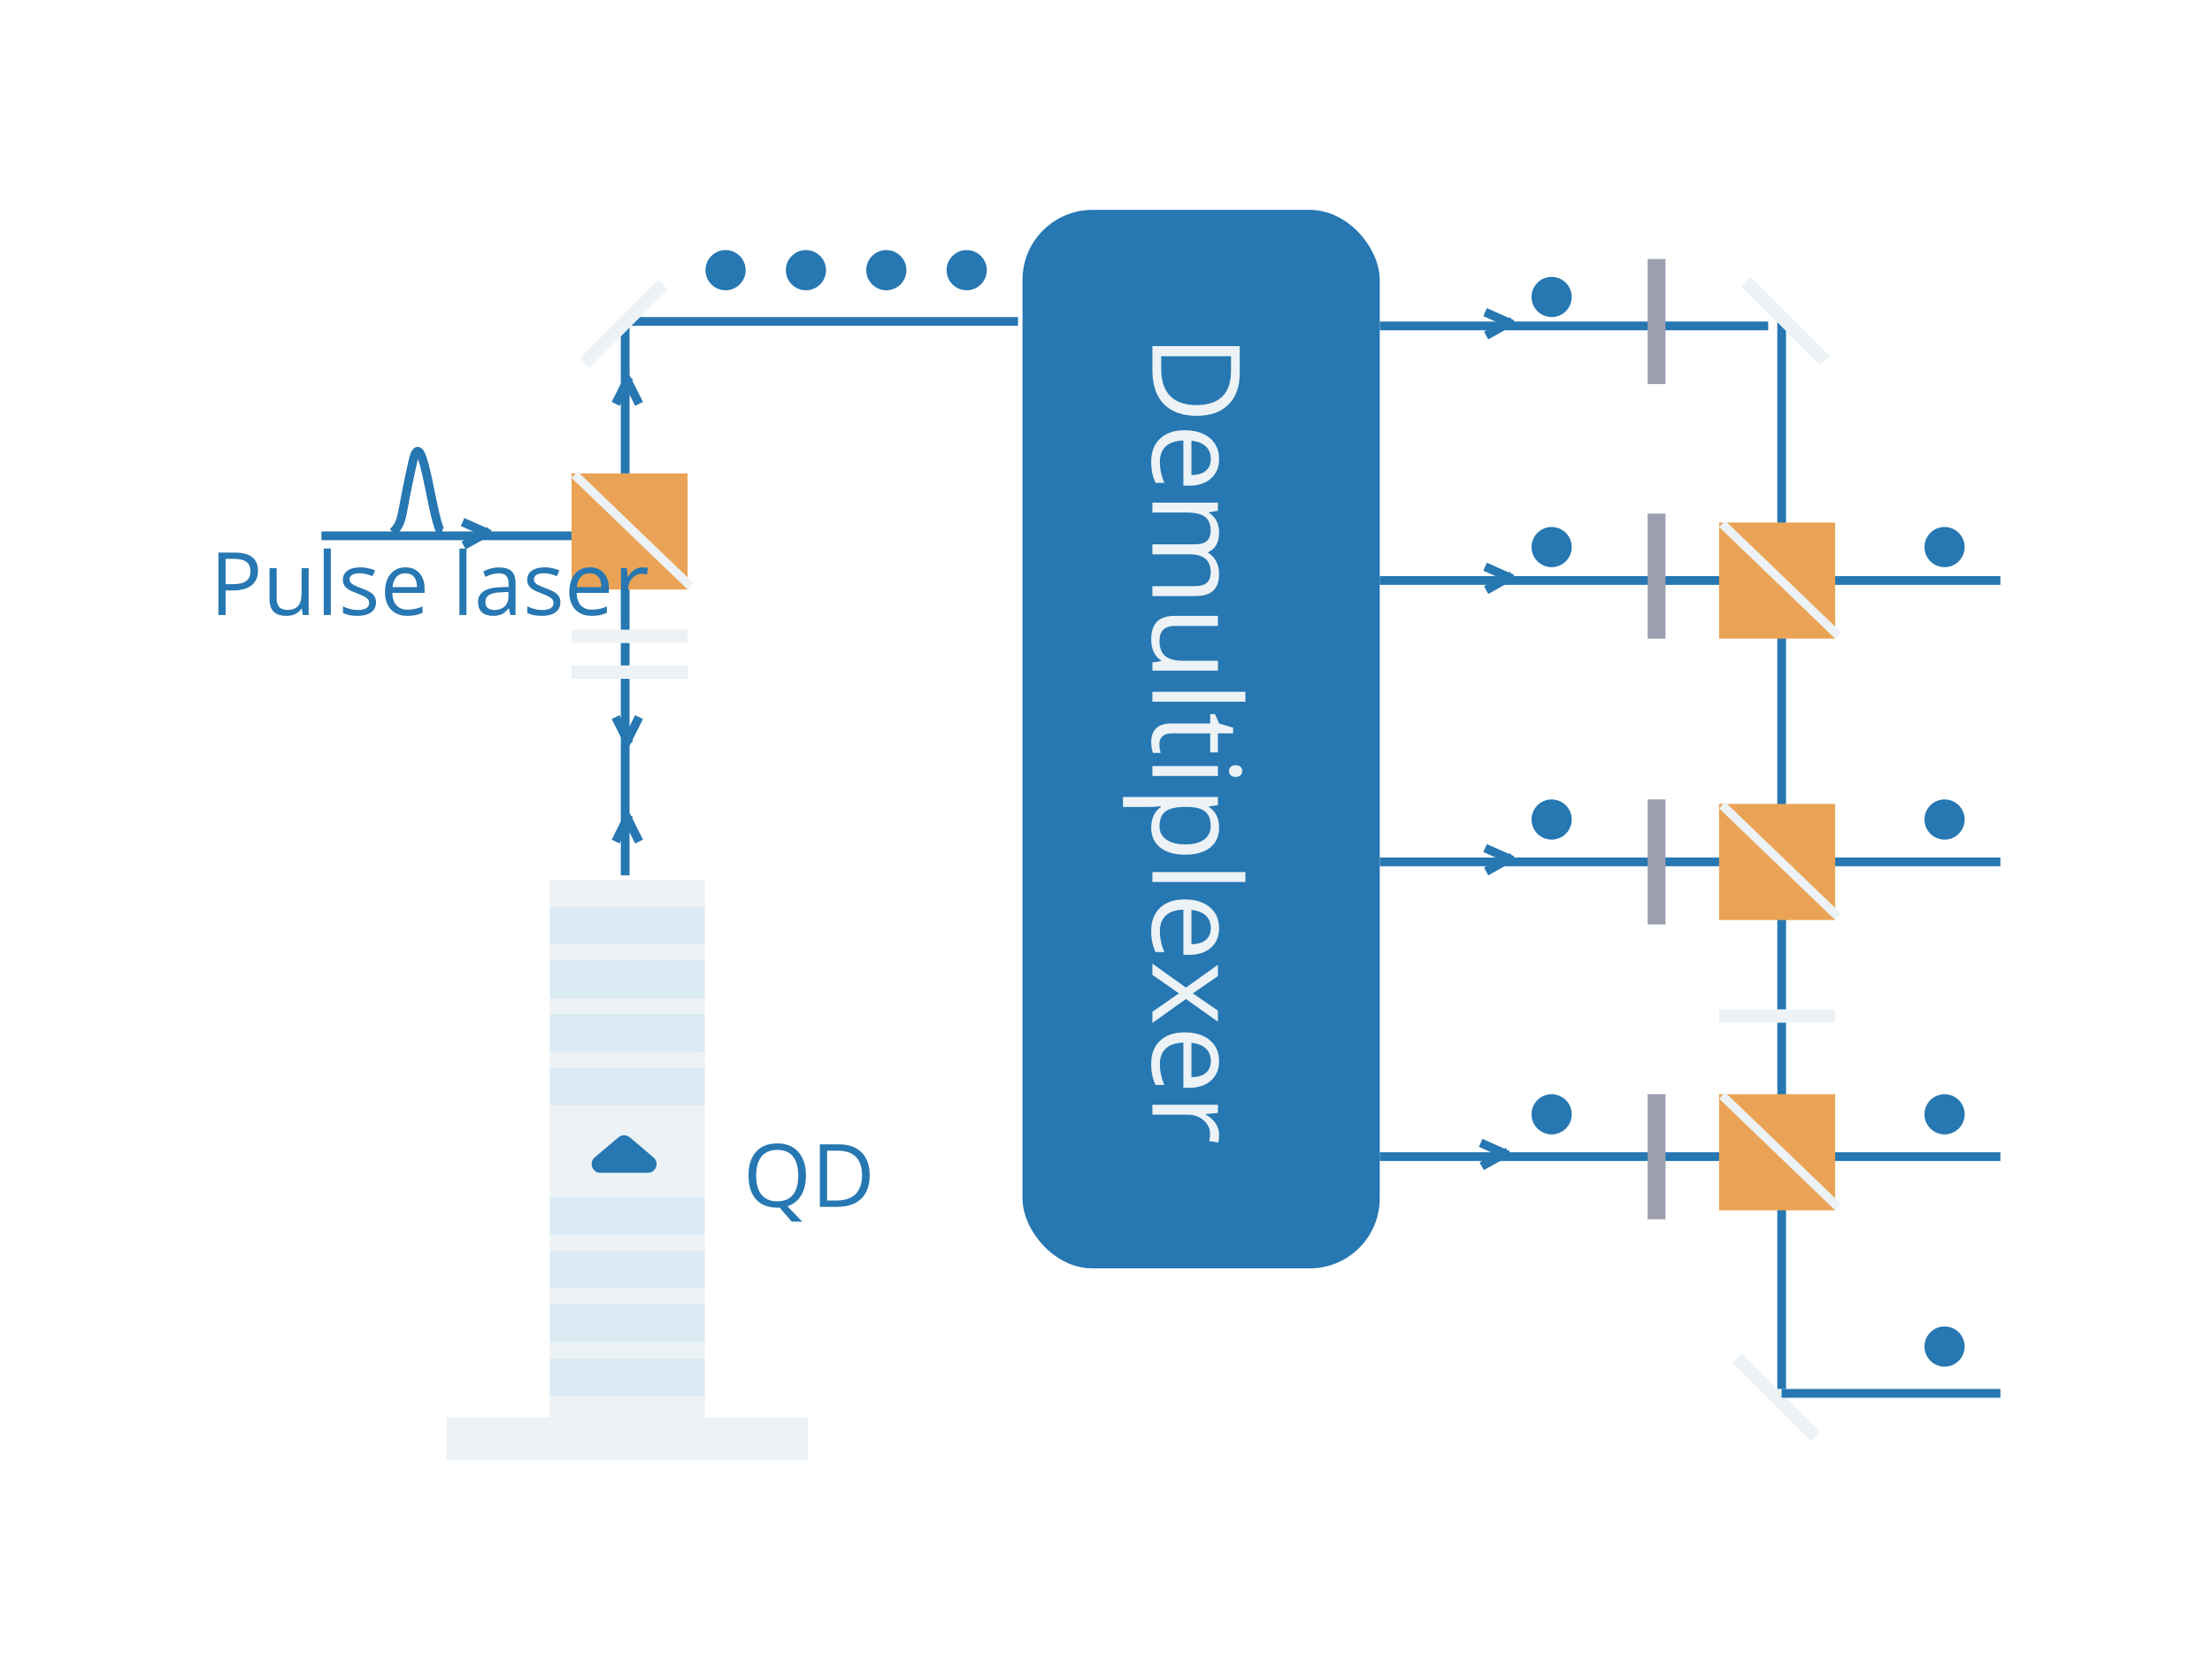 <svg width="253" height="191" viewBox="0 0 253 191" fill="none" xmlns="http://www.w3.org/2000/svg">
<g filter="url(#filter0_d_447:524)">
<path d="M44.939 56.867C46.216 55.59 45.785 54.99 47.237 48.695C48.357 43.844 49.536 56.611 50.557 56.867" stroke="#2677B2"/>
<rect x="62.887" y="96.607" width="17.729" height="61.475" fill="#ECF2F5"/>
<rect x="62.887" y="99.681" width="17.729" height="4.303" fill="#47A0E1" fill-opacity="0.1"/>
<rect x="62.887" y="105.828" width="17.729" height="4.303" fill="#47A0E1" fill-opacity="0.1"/>
<rect x="62.887" y="111.976" width="17.729" height="4.303" fill="#47A0E1" fill-opacity="0.1"/>
<rect x="62.887" y="118.123" width="17.729" height="4.303" fill="#47A0E1" fill-opacity="0.1"/>
<rect x="62.887" y="132.877" width="17.729" height="4.303" fill="#47A0E1" fill-opacity="0.1"/>
<rect x="62.887" y="139.025" width="17.729" height="4.303" fill="#47A0E1" fill-opacity="0.1"/>
<rect x="62.887" y="145.172" width="17.729" height="4.303" fill="#47A0E1" fill-opacity="0.1"/>
<rect x="62.887" y="151.32" width="17.729" height="4.303" fill="#47A0E1" fill-opacity="0.1"/>
<path d="M70.736 126.049C71.109 125.732 71.656 125.732 72.029 126.049L74.741 128.348C75.451 128.95 75.026 130.111 74.095 130.111H68.67C67.739 130.111 67.314 128.95 68.024 128.348L70.736 126.049Z" fill="#2677B2"/>
<rect x="51.068" y="158.082" width="41.368" height="4.918" fill="#ECF2F5"/>
<rect x="65.368" y="50.132" width="13.279" height="13.279" fill="#EAA356"/>
<line x1="65.715" y1="50.282" x2="78.993" y2="63.05" stroke="#ECF2F5"/>
<circle cx="82.987" cy="26.895" r="2.298" fill="#2677B2"/>
<circle cx="92.18" cy="26.895" r="2.298" fill="#2677B2"/>
<circle cx="101.373" cy="26.895" r="2.298" fill="#2677B2"/>
<circle cx="110.566" cy="26.895" r="2.298" fill="#2677B2"/>
<circle cx="177.47" cy="29.959" r="2.298" fill="#2677B2"/>
<circle cx="177.47" cy="58.559" r="2.298" fill="#2677B2"/>
<circle cx="177.47" cy="89.713" r="2.298" fill="#2677B2"/>
<circle cx="177.47" cy="123.42" r="2.298" fill="#2677B2"/>
<circle cx="222.412" cy="58.559" r="2.298" fill="#2677B2"/>
<circle cx="222.412" cy="89.713" r="2.298" fill="#2677B2"/>
<circle cx="222.412" cy="123.42" r="2.298" fill="#2677B2"/>
<circle cx="222.412" cy="149.977" r="2.298" fill="#2677B2"/>
<rect width="12.711" height="1.532" transform="matrix(-0.707 -0.707 -0.707 0.707 208.225 159.731)" fill="#ECF2F5"/>
<line x1="71.507" y1="96.096" x2="71.507" y2="63.411" stroke="#2677B2"/>
<line x1="71.507" y1="50.132" x2="71.507" y2="32.257" stroke="#2677B2"/>
<line x1="203.782" y1="154.829" x2="203.782" y2="32.768" stroke="#2677B2"/>
<line x1="116.439" y1="32.757" x2="72.007" y2="32.757" stroke="#2677B2"/>
<line x1="202.239" y1="33.268" x2="157.807" y2="33.268" stroke="#2677B2"/>
<line x1="228.796" y1="62.379" x2="157.807" y2="62.379" stroke="#2677B2"/>
<line x1="65.368" y1="57.271" x2="36.768" y2="57.271" stroke="#2677B2"/>
<line x1="228.796" y1="94.554" x2="157.807" y2="94.554" stroke="#2677B2"/>
<line x1="228.796" y1="128.261" x2="157.807" y2="128.261" stroke="#2677B2"/>
<line x1="228.796" y1="155.329" x2="203.771" y2="155.329" stroke="#2677B2"/>
<line x1="70.412" y1="77.998" x2="71.944" y2="81.062" stroke="#2677B2"/>
<line y1="-0.5" x2="3.426" y2="-0.5" transform="matrix(-0.447 0.894 0.894 0.447 73.539 78.221)" stroke="#2677B2"/>
<line y1="-0.5" x2="3.426" y2="-0.5" transform="matrix(0.447 -0.894 -0.894 -0.447 69.964 92.011)" stroke="#2677B2"/>
<line x1="73.092" y1="92.234" x2="71.56" y2="89.17" stroke="#2677B2"/>
<line y1="-0.5" x2="3.426" y2="-0.5" transform="matrix(0.447 -0.894 -0.894 -0.447 69.964 41.961)" stroke="#2677B2"/>
<line x1="73.092" y1="42.184" x2="71.56" y2="39.12" stroke="#2677B2"/>
<line y1="-0.5" x2="3.426" y2="-0.5" transform="matrix(0.913 0.407 0.407 -0.913 170.064 31.236)" stroke="#2677B2"/>
<line x1="169.979" y1="34.37" x2="172.973" y2="32.704" stroke="#2677B2"/>
<line y1="-0.5" x2="3.426" y2="-0.5" transform="matrix(0.913 0.407 0.407 -0.913 170.064 60.346)" stroke="#2677B2"/>
<line x1="169.979" y1="63.481" x2="172.973" y2="61.815" stroke="#2677B2"/>
<line y1="-0.5" x2="3.426" y2="-0.5" transform="matrix(0.913 0.407 0.407 -0.913 53.111 55.239)" stroke="#2677B2"/>
<line x1="53.026" y1="58.374" x2="56.019" y2="56.708" stroke="#2677B2"/>
<line y1="-0.5" x2="3.426" y2="-0.5" transform="matrix(0.913 0.407 0.407 -0.913 170.064 92.521)" stroke="#2677B2"/>
<line x1="169.979" y1="95.656" x2="172.973" y2="93.99" stroke="#2677B2"/>
<line y1="-0.5" x2="3.426" y2="-0.5" transform="matrix(0.913 0.407 0.407 -0.913 169.554 126.229)" stroke="#2677B2"/>
<line x1="169.469" y1="129.363" x2="172.462" y2="127.697" stroke="#2677B2"/>
<rect x="116.95" y="20" width="40.857" height="121.039" rx="8" fill="#2677B2"/>
<rect x="66.308" y="36.997" width="12.711" height="1.532" transform="rotate(-45 66.308 36.997)" fill="#ECF2F5"/>
<rect x="196.621" y="55.75" width="13.279" height="13.279" fill="#EAA356"/>
<line x1="196.968" y1="55.9" x2="210.247" y2="68.668" stroke="#ECF2F5"/>
<rect x="196.621" y="87.925" width="13.279" height="13.279" fill="#EAA356"/>
<line x1="196.968" y1="88.075" x2="210.247" y2="100.843" stroke="#ECF2F5"/>
<rect x="196.621" y="121.121" width="13.279" height="13.279" fill="#EAA356"/>
<line x1="196.968" y1="121.272" x2="210.247" y2="134.04" stroke="#ECF2F5"/>
<rect x="65.368" y="72.093" width="13.279" height="1.532" fill="#ECF2F5"/>
<rect x="196.621" y="111.418" width="13.279" height="1.532" fill="#ECF2F5"/>
<rect x="65.368" y="68.007" width="13.279" height="1.532" fill="#ECF2F5"/>
<rect width="12.711" height="1.532" transform="matrix(-0.707 -0.707 -0.707 0.707 209.246 36.649)" fill="#ECF2F5"/>
<rect x="188.45" y="25.618" width="2.043" height="14.3" fill="#9B9FB0"/>
<rect x="188.45" y="54.729" width="2.043" height="14.3" fill="#9B9FB0"/>
<rect x="188.45" y="87.414" width="2.043" height="14.3" fill="#9B9FB0"/>
<rect x="188.45" y="121.121" width="2.043" height="14.3" fill="#9B9FB0"/>
<path d="M29.508 61.266C29.508 61.989 29.26 62.546 28.766 62.936C28.274 63.324 27.569 63.517 26.651 63.517H25.811V66.325H24.981V59.186H26.832C28.616 59.186 29.508 59.88 29.508 61.266ZM25.811 62.804H26.559C27.294 62.804 27.826 62.686 28.155 62.448C28.484 62.21 28.648 61.83 28.648 61.306C28.648 60.834 28.494 60.482 28.185 60.251C27.875 60.02 27.394 59.904 26.739 59.904H25.811V62.804ZM31.646 60.973V64.445C31.646 64.881 31.746 65.207 31.944 65.422C32.143 65.636 32.454 65.744 32.877 65.744C33.437 65.744 33.845 65.591 34.102 65.285C34.363 64.979 34.493 64.479 34.493 63.786V60.973H35.304V66.325H34.635L34.518 65.607H34.474C34.308 65.871 34.077 66.073 33.78 66.213C33.487 66.353 33.152 66.423 32.774 66.423C32.123 66.423 31.635 66.268 31.31 65.959C30.987 65.65 30.826 65.155 30.826 64.474V60.973H31.646ZM37.838 66.325H37.027V58.727H37.838V66.325ZM43.009 64.865C43.009 65.363 42.823 65.747 42.452 66.017C42.081 66.288 41.56 66.423 40.89 66.423C40.18 66.423 39.627 66.31 39.23 66.086V65.334C39.487 65.464 39.762 65.567 40.055 65.641C40.351 65.716 40.636 65.754 40.909 65.754C41.332 65.754 41.658 65.687 41.886 65.553C42.114 65.417 42.227 65.21 42.227 64.933C42.227 64.725 42.136 64.548 41.954 64.401C41.775 64.251 41.423 64.076 40.899 63.874C40.401 63.688 40.047 63.527 39.835 63.39C39.627 63.251 39.47 63.093 39.366 62.917C39.265 62.741 39.215 62.531 39.215 62.287C39.215 61.851 39.392 61.507 39.747 61.257C40.102 61.003 40.589 60.876 41.207 60.876C41.783 60.876 42.346 60.993 42.897 61.227L42.608 61.886C42.071 61.665 41.585 61.554 41.148 61.554C40.764 61.554 40.475 61.615 40.279 61.735C40.084 61.856 39.986 62.022 39.986 62.233C39.986 62.376 40.022 62.498 40.094 62.599C40.169 62.7 40.287 62.796 40.45 62.888C40.613 62.979 40.925 63.111 41.388 63.283C42.023 63.514 42.45 63.747 42.672 63.981C42.897 64.216 43.009 64.51 43.009 64.865ZM46.593 66.423C45.802 66.423 45.177 66.182 44.718 65.7C44.262 65.218 44.034 64.549 44.034 63.693C44.034 62.831 44.246 62.145 44.669 61.638C45.095 61.13 45.667 60.876 46.383 60.876C47.053 60.876 47.584 61.097 47.975 61.54C48.365 61.979 48.56 62.56 48.56 63.283V63.796H44.874C44.89 64.424 45.048 64.901 45.348 65.226C45.65 65.552 46.075 65.715 46.622 65.715C47.198 65.715 47.768 65.594 48.331 65.353V66.076C48.045 66.2 47.773 66.288 47.516 66.34C47.262 66.395 46.954 66.423 46.593 66.423ZM46.373 61.554C45.943 61.554 45.6 61.694 45.343 61.974C45.089 62.254 44.939 62.642 44.894 63.136H47.691C47.691 62.626 47.578 62.235 47.35 61.965C47.122 61.691 46.796 61.554 46.373 61.554ZM53.355 66.325H52.545V58.727H53.355V66.325ZM58.365 66.325L58.204 65.563H58.165C57.898 65.899 57.631 66.126 57.364 66.247C57.101 66.364 56.77 66.423 56.373 66.423C55.842 66.423 55.426 66.286 55.123 66.013C54.824 65.739 54.674 65.35 54.674 64.846C54.674 63.765 55.538 63.198 57.267 63.146L58.175 63.117V62.785C58.175 62.365 58.084 62.056 57.901 61.857C57.722 61.655 57.434 61.554 57.037 61.554C56.591 61.554 56.087 61.691 55.523 61.965L55.274 61.344C55.538 61.201 55.826 61.089 56.139 61.008C56.454 60.926 56.77 60.886 57.086 60.886C57.724 60.886 58.196 61.027 58.502 61.31C58.811 61.594 58.966 62.048 58.966 62.673V66.325H58.365ZM56.534 65.754C57.039 65.754 57.434 65.615 57.721 65.339C58.01 65.062 58.155 64.675 58.155 64.177V63.693L57.345 63.727C56.7 63.75 56.235 63.851 55.948 64.03C55.665 64.206 55.523 64.481 55.523 64.855C55.523 65.148 55.611 65.371 55.787 65.524C55.966 65.677 56.215 65.754 56.534 65.754ZM64.093 64.865C64.093 65.363 63.907 65.747 63.536 66.017C63.165 66.288 62.644 66.423 61.974 66.423C61.264 66.423 60.711 66.31 60.313 66.086V65.334C60.571 65.464 60.846 65.567 61.139 65.641C61.435 65.716 61.72 65.754 61.993 65.754C62.416 65.754 62.742 65.687 62.97 65.553C63.198 65.417 63.312 65.21 63.312 64.933C63.312 64.725 63.22 64.548 63.038 64.401C62.859 64.251 62.508 64.076 61.983 63.874C61.485 63.688 61.13 63.527 60.919 63.39C60.711 63.251 60.554 63.093 60.45 62.917C60.349 62.741 60.299 62.531 60.299 62.287C60.299 61.851 60.476 61.507 60.831 61.257C61.186 61.003 61.672 60.876 62.291 60.876C62.867 60.876 63.43 60.993 63.98 61.227L63.692 61.886C63.155 61.665 62.669 61.554 62.232 61.554C61.848 61.554 61.559 61.615 61.363 61.735C61.168 61.856 61.07 62.022 61.07 62.233C61.07 62.376 61.106 62.498 61.178 62.599C61.253 62.7 61.371 62.796 61.534 62.888C61.697 62.979 62.009 63.111 62.472 63.283C63.106 63.514 63.535 63.747 63.756 63.981C63.98 64.216 64.093 64.51 64.093 64.865ZM67.677 66.423C66.886 66.423 66.261 66.182 65.802 65.7C65.346 65.218 65.118 64.549 65.118 63.693C65.118 62.831 65.33 62.145 65.753 61.638C66.179 61.13 66.751 60.876 67.467 60.876C68.137 60.876 68.668 61.097 69.059 61.54C69.449 61.979 69.644 62.56 69.644 63.283V63.796H65.958C65.974 64.424 66.132 64.901 66.432 65.226C66.734 65.552 67.159 65.715 67.706 65.715C68.282 65.715 68.852 65.594 69.415 65.353V66.076C69.129 66.2 68.857 66.288 68.6 66.34C68.346 66.395 68.038 66.423 67.677 66.423ZM67.457 61.554C67.027 61.554 66.684 61.694 66.427 61.974C66.173 62.254 66.023 62.642 65.978 63.136H68.775C68.775 62.626 68.662 62.235 68.434 61.965C68.206 61.691 67.88 61.554 67.457 61.554ZM73.473 60.876C73.71 60.876 73.924 60.895 74.112 60.934L74 61.686C73.779 61.638 73.583 61.613 73.414 61.613C72.981 61.613 72.61 61.789 72.301 62.14C71.995 62.492 71.842 62.93 71.842 63.454V66.325H71.031V60.973H71.7L71.793 61.965H71.832C72.031 61.616 72.27 61.348 72.55 61.159C72.83 60.97 73.137 60.876 73.473 60.876Z" fill="#2677B2"/>
<path d="M92.178 130.421C92.178 131.336 91.994 132.096 91.626 132.701C91.258 133.307 90.739 133.717 90.068 133.932L91.768 135.699H90.561L89.17 134.088L88.901 134.098C87.85 134.098 87.038 133.777 86.465 133.136C85.895 132.491 85.61 131.583 85.61 130.411C85.61 129.249 85.897 128.349 86.47 127.711C87.043 127.07 87.856 126.749 88.911 126.749C89.936 126.749 90.737 127.075 91.314 127.726C91.89 128.377 92.178 129.275 92.178 130.421ZM86.489 130.421C86.489 131.388 86.694 132.122 87.105 132.623C87.518 133.121 88.117 133.37 88.901 133.37C89.692 133.37 90.29 133.121 90.693 132.623C91.097 132.125 91.299 131.391 91.299 130.421C91.299 129.461 91.097 128.733 90.693 128.238C90.293 127.74 89.699 127.491 88.911 127.491C88.12 127.491 87.518 127.742 87.105 128.243C86.694 128.741 86.489 129.467 86.489 130.421ZM99.473 130.362C99.473 131.541 99.152 132.442 98.511 133.067C97.873 133.689 96.953 134 95.752 134H93.774V126.861H95.962C97.072 126.861 97.935 127.169 98.55 127.784C99.165 128.399 99.473 129.259 99.473 130.362ZM98.594 130.392C98.594 129.461 98.359 128.759 97.891 128.287C97.425 127.815 96.732 127.579 95.811 127.579H94.605V133.282H95.615C96.605 133.282 97.349 133.04 97.847 132.555C98.345 132.066 98.594 131.345 98.594 130.392Z" fill="#2677B2"/>
<path d="M136.9 43.551C135.25 43.551 133.988 43.102 133.113 42.204C132.242 41.311 131.807 40.023 131.807 38.342V35.573H141.801V38.636C141.801 40.19 141.371 41.398 140.509 42.259C139.648 43.12 138.445 43.551 136.9 43.551ZM136.859 42.32C138.162 42.32 139.144 41.992 139.805 41.336C140.466 40.684 140.796 39.714 140.796 38.424V36.736H132.812V38.151C132.812 39.536 133.152 40.577 133.831 41.275C134.514 41.972 135.524 42.32 136.859 42.32ZM131.67 48.78C131.67 47.673 132.008 46.798 132.682 46.155C133.357 45.517 134.293 45.198 135.492 45.198C136.699 45.198 137.659 45.495 138.37 46.087C139.081 46.684 139.436 47.484 139.436 48.486C139.436 49.425 139.126 50.168 138.506 50.715C137.891 51.262 137.078 51.535 136.066 51.535H135.348V46.374C134.469 46.397 133.801 46.618 133.345 47.037C132.889 47.461 132.662 48.056 132.662 48.821C132.662 49.628 132.83 50.426 133.167 51.214H132.156C131.983 50.813 131.86 50.432 131.787 50.072C131.709 49.717 131.67 49.286 131.67 48.78ZM138.486 48.473C138.486 47.871 138.29 47.39 137.898 47.03C137.506 46.675 136.964 46.465 136.271 46.401V50.319C136.986 50.319 137.533 50.159 137.912 49.84C138.294 49.521 138.486 49.065 138.486 48.473ZM131.807 63.026H136.681C137.278 63.026 137.725 62.899 138.021 62.644C138.322 62.389 138.472 61.992 138.472 61.454C138.472 60.748 138.269 60.226 137.864 59.889C137.458 59.551 136.834 59.383 135.991 59.383H131.807V58.248H136.681C137.278 58.248 137.725 58.121 138.021 57.865C138.322 57.61 138.472 57.211 138.472 56.669C138.472 55.958 138.258 55.436 137.83 55.104C137.406 54.776 136.708 54.611 135.738 54.611H131.807V53.477H139.299V54.4L138.274 54.584V54.639C138.639 54.853 138.923 55.154 139.128 55.541C139.333 55.933 139.436 56.371 139.436 56.854C139.436 58.025 139.012 58.791 138.165 59.151V59.205C138.556 59.428 138.866 59.752 139.094 60.176C139.322 60.6 139.436 61.083 139.436 61.625C139.436 62.473 139.217 63.106 138.78 63.526C138.347 63.949 137.652 64.161 136.695 64.161H131.807V63.026ZM139.299 67.572H134.439C133.828 67.572 133.373 67.711 133.072 67.989C132.771 68.267 132.621 68.703 132.621 69.295C132.621 70.079 132.835 70.651 133.263 71.011C133.692 71.375 134.391 71.558 135.362 71.558H139.299V72.692H131.807V71.756L132.812 71.592V71.53C132.443 71.298 132.16 70.974 131.964 70.56C131.768 70.15 131.67 69.68 131.67 69.151C131.67 68.24 131.887 67.556 132.32 67.101C132.753 66.65 133.445 66.424 134.398 66.424H139.299V67.572ZM131.807 76.24V75.106H142.444V76.24H131.807ZM132.607 81.067C132.607 81.267 132.621 81.461 132.648 81.648C132.68 81.834 132.712 81.983 132.744 82.092H131.875C131.816 81.969 131.768 81.787 131.732 81.545C131.691 81.308 131.67 81.094 131.67 80.903C131.67 79.453 132.434 78.729 133.96 78.729H138.417V77.655H138.964L139.436 78.729L141.036 79.207V79.863H139.299V82.037H138.417V79.863H134.008C133.557 79.863 133.211 79.971 132.969 80.185C132.728 80.399 132.607 80.693 132.607 81.067ZM131.807 84.731V83.596H139.299V84.731H131.807ZM141.33 83.5C141.589 83.5 141.778 83.564 141.897 83.692C142.02 83.819 142.082 83.979 142.082 84.17C142.082 84.352 142.02 84.51 141.897 84.642C141.774 84.774 141.585 84.84 141.33 84.84C141.074 84.84 140.883 84.774 140.755 84.642C140.632 84.51 140.571 84.352 140.571 84.17C140.571 83.979 140.632 83.819 140.755 83.692C140.883 83.564 141.074 83.5 141.33 83.5ZM131.67 90.623C131.67 90.135 131.759 89.689 131.937 89.283C132.119 88.882 132.397 88.545 132.771 88.272V88.19C132.333 88.244 131.919 88.272 131.527 88.272H128.444V87.137H139.299V88.06L138.274 88.217V88.272C138.684 88.563 138.98 88.903 139.163 89.29C139.345 89.677 139.436 90.122 139.436 90.623C139.436 91.617 139.097 92.382 138.417 92.92C137.738 93.462 136.786 93.734 135.56 93.734C134.33 93.734 133.373 93.458 132.689 92.906C132.01 92.359 131.67 91.598 131.67 90.623ZM138.472 90.459C138.472 89.694 138.26 89.14 137.836 88.798C137.413 88.456 136.738 88.281 135.813 88.272H135.56C134.507 88.272 133.753 88.447 133.297 88.798C132.846 89.149 132.621 89.712 132.621 90.486C132.621 91.134 132.883 91.639 133.407 92.004C133.931 92.373 134.653 92.558 135.574 92.558C136.508 92.558 137.223 92.373 137.72 92.004C138.222 91.639 138.472 91.124 138.472 90.459ZM131.807 96.858V95.723H142.444V96.858H131.807ZM131.67 102.429C131.67 101.321 132.008 100.446 132.682 99.804C133.357 99.166 134.293 98.847 135.492 98.847C136.699 98.847 137.659 99.143 138.37 99.736C139.081 100.332 139.436 101.132 139.436 102.135C139.436 103.074 139.126 103.817 138.506 104.363C137.891 104.91 137.078 105.184 136.066 105.184H135.348V100.023C134.469 100.045 133.801 100.266 133.345 100.686C132.889 101.109 132.662 101.704 132.662 102.47C132.662 103.276 132.83 104.074 133.167 104.862H132.156C131.983 104.461 131.86 104.081 131.787 103.721C131.709 103.365 131.67 102.935 131.67 102.429ZM138.486 102.121C138.486 101.52 138.29 101.039 137.898 100.679C137.506 100.323 136.964 100.114 136.271 100.05V103.967C136.986 103.967 137.533 103.807 137.912 103.488C138.294 103.169 138.486 102.714 138.486 102.121ZM135.642 108.93L139.299 106.325V107.617L136.428 109.593L139.299 111.562V112.84L135.642 110.235L131.807 112.977V111.692L134.842 109.593L131.807 107.474V106.189L135.642 108.93ZM131.67 117.632C131.67 116.525 132.008 115.65 132.682 115.007C133.357 114.369 134.293 114.05 135.492 114.05C136.699 114.05 137.659 114.346 138.37 114.939C139.081 115.536 139.436 116.335 139.436 117.338C139.436 118.277 139.126 119.02 138.506 119.567C137.891 120.113 137.078 120.387 136.066 120.387H135.348V115.226C134.469 115.248 133.801 115.47 133.345 115.889C132.889 116.313 132.662 116.907 132.662 117.673C132.662 118.48 132.83 119.277 133.167 120.066H132.156C131.983 119.664 131.86 119.284 131.787 118.924C131.709 118.568 131.67 118.138 131.67 117.632ZM138.486 117.324C138.486 116.723 138.29 116.242 137.898 115.882C137.506 115.526 136.964 115.317 136.271 115.253V119.17C136.986 119.17 137.533 119.011 137.912 118.692C138.294 118.373 138.486 117.917 138.486 117.324ZM139.436 125.746C139.436 126.079 139.409 126.377 139.354 126.642L138.301 126.484C138.37 126.175 138.404 125.901 138.404 125.664C138.404 125.058 138.158 124.539 137.666 124.106C137.173 123.677 136.56 123.463 135.827 123.463H131.807V122.328H139.299V123.265L137.912 123.395V123.449C138.399 123.727 138.775 124.062 139.04 124.454C139.304 124.846 139.436 125.277 139.436 125.746Z" fill="#ECF2F5"/>
</g>
<defs>
<filter id="filter0_d_447:524" x="0.981" y="0" width="251.815" height="191" filterUnits="userSpaceOnUse" color-interpolation-filters="sRGB">
<feFlood flood-opacity="0" result="BackgroundImageFix"/>
<feColorMatrix in="SourceAlpha" type="matrix" values="0 0 0 0 0 0 0 0 0 0 0 0 0 0 0 0 0 0 127 0" result="hardAlpha"/>
<feOffset dy="4"/>
<feGaussianBlur stdDeviation="12"/>
<feComposite in2="hardAlpha" operator="out"/>
<feColorMatrix type="matrix" values="0 0 0 0 0.781 0 0 0 0 0.781 0 0 0 0 0.787 0 0 0 0.7 0"/>
<feBlend mode="normal" in2="BackgroundImageFix" result="effect1_dropShadow_447:524"/>
<feBlend mode="normal" in="SourceGraphic" in2="effect1_dropShadow_447:524" result="shape"/>
</filter>
</defs>
</svg>
